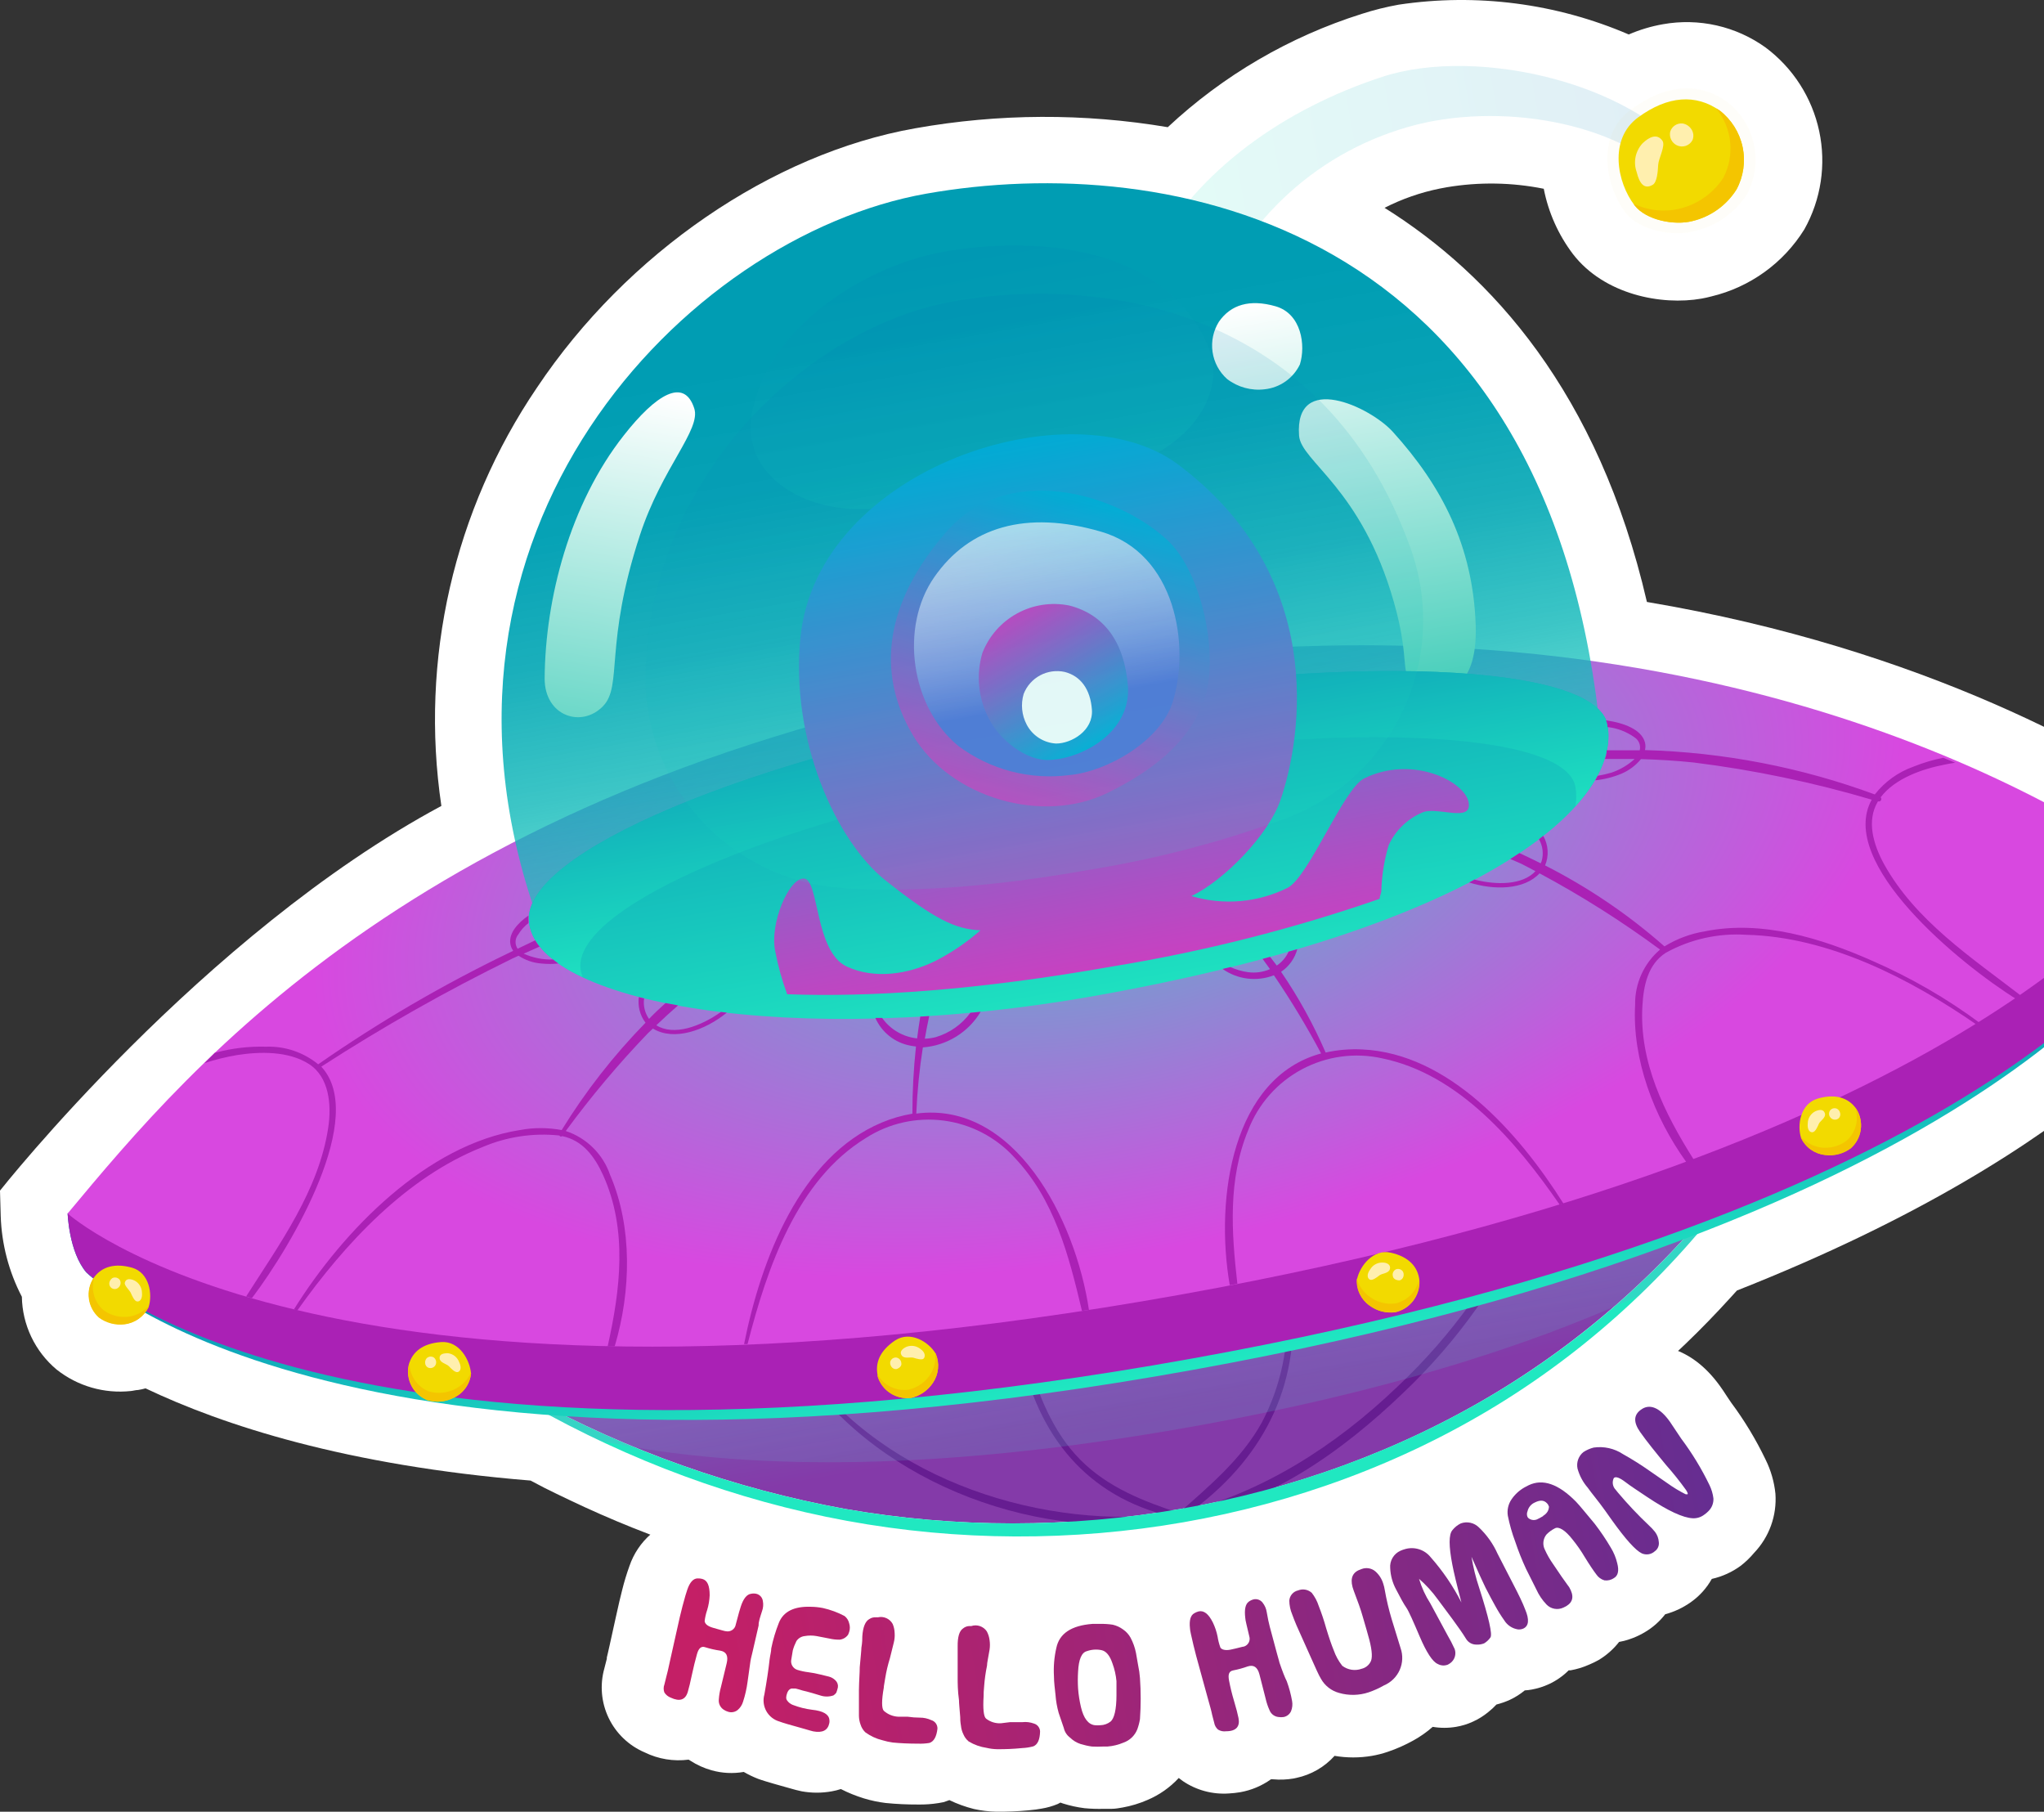 <svg width="211" height="187" viewBox="0 0 211 187" fill="none" xmlns="http://www.w3.org/2000/svg">
<rect x="0" y="0" width="211" height="187" fill="#333333" stroke="none"/>
<path d="M123.568 163.882C111.194 166.081 98.524 166.038 86.165 163.755C76.656 161.981 67.422 158.966 58.701 154.787C57.864 154.396 57.037 153.984 56.2 153.571L54.77 152.82C35.697 151.266 22.982 147.089 15.025 143.303C14.771 143.376 14.512 143.432 14.251 143.472C14.008 143.472 13.753 143.557 13.51 143.578C10.759 143.873 8.004 143.075 5.838 141.357C4.738 140.435 3.849 139.287 3.231 137.991C2.613 136.696 2.281 135.284 2.257 133.849C0.912 131.267 0.166 128.415 0.074 125.506L0 122.894C0 122.894 20.863 96.457 45.562 83.186C43.32 68.064 46.844 52.653 55.437 39.999C64.73 26.104 79.691 15.857 94.462 13.245C103.086 11.71 111.911 11.671 120.548 13.128C126.264 7.785 133.107 3.788 140.574 1.433C141.823 1.03 143.097 0.712 144.389 0.481C152.437 -0.723 160.661 0.343 168.134 3.558C169.265 3.069 170.449 2.714 171.662 2.501C173.5 2.172 175.384 2.215 177.205 2.627C179.025 3.039 180.743 3.813 182.258 4.901C185.09 7.015 187.057 10.083 187.794 13.535C188.531 16.988 187.987 20.589 186.263 23.671C184.102 27.156 180.647 29.645 176.653 30.598C176.335 30.682 176.007 30.756 175.657 30.82C171.525 31.549 165.602 30.418 162.37 26.22C160.866 24.232 159.837 21.928 159.361 19.484C156.068 18.823 152.681 18.77 149.369 19.325L148.627 19.463C146.645 19.864 144.727 20.532 142.927 21.451C153.914 28.324 165.008 40.485 170.009 62.132C198.724 66.975 217.775 77.909 226.814 84.201L228.816 85.597L229.494 87.934C229.78 88.917 230.607 92.555 229.219 98.16L228.986 99.122L228.488 99.978C227.428 101.84 216.832 118.4 179.302 133.204L178.677 133.892C177.151 135.573 175.572 137.202 174.004 138.703C169.211 143.299 163.944 147.375 158.291 150.864C147.656 157.345 135.889 161.762 123.611 163.882H123.568Z" fill="white"/>
<path d="M27.58 123.275C43.463 140.177 64.355 151.555 87.192 155.739C110.047 159.747 134.534 155.739 154.401 143.758C174.268 131.777 189.166 111.907 193.807 89.679" fill="url(#paint0_linear_821_1245)"/>
<path d="M82.689 141.336C90.88 153.37 107.791 159.44 121.894 156.733C122.265 156.659 122.106 156.13 121.746 156.183C107.844 158.087 91.442 152.852 83.007 141.156C82.88 140.977 82.573 141.156 82.7 141.336H82.689Z" fill="#661D91"/>
<path d="M105.502 140.194C107.452 148.865 112.856 154.946 121.746 156.712C121.808 156.723 121.872 156.711 121.926 156.678C121.98 156.645 122.02 156.592 122.037 156.531C122.054 156.47 122.048 156.405 122.02 156.349C121.991 156.292 121.943 156.248 121.883 156.225C118.079 154.978 114.371 153.55 111.51 150.663C108.649 147.776 107.176 143.906 106.043 140.088C106.023 140.017 105.976 139.956 105.911 139.919C105.846 139.883 105.77 139.873 105.698 139.893C105.627 139.912 105.566 139.96 105.529 140.024C105.492 140.089 105.483 140.165 105.502 140.236V140.194Z" fill="#661D91"/>
<path d="M132.818 134.674C133.109 138.879 132.225 143.081 130.264 146.814C128.145 150.642 124.829 153.381 121.597 156.247C121.353 156.469 121.682 156.902 121.957 156.712C129.629 151.488 134.068 144.022 133.411 134.674C133.411 134.294 132.807 134.283 132.818 134.674Z" fill="#661D91"/>
<path d="M155.068 128.118C154.687 130.402 153.203 132.528 151.889 134.4C149.634 137.559 147.072 140.488 144.239 143.145C137.882 149.225 130.348 154.079 121.734 156.215C121.405 156.3 121.554 156.744 121.872 156.702C130.677 155.507 138.613 149.765 144.864 143.758C147.67 141.101 150.208 138.175 152.44 135.024C153.818 133.046 155.365 130.794 155.725 128.309C155.799 127.875 155.142 127.685 155.058 128.118H155.068Z" fill="#661D91"/>
<path d="M154.403 143.758C134.536 155.707 110.049 159.747 87.194 155.739C64.407 151.566 43.553 140.231 27.678 123.391H27.604C43.328 140.501 64.519 152.767 87.417 156.976C110.314 161.185 134.801 157.156 154.626 144.984C174.451 132.813 189.274 112.457 193.83 89.679C189.168 111.907 174.27 131.808 154.403 143.758Z" fill="#20E8C1"/>
<g style="mix-blend-mode:multiply" opacity="0.45">
<path style="mix-blend-mode:multiply" opacity="0.45" d="M41.98 136.493C48.195 141.26 54.897 145.357 61.975 148.717C74.075 151.276 92.84 152.408 120.75 147.66C142.566 143.948 158.142 138.798 169.172 133.743C175.511 127.676 180.901 120.693 185.161 113.027L41.98 136.493Z" fill="url(#paint1_linear_821_1245)"/>
</g>
<path d="M222.819 89.858C223.239 92.071 223.119 94.353 222.469 96.51C222.469 96.51 204.35 127.6 119.255 142.076C34.161 156.553 8.911 131.343 8.911 131.343C7.11 129.228 6.982 125.252 6.982 125.252" fill="url(#paint2_linear_821_1245)"/>
<path d="M222.819 89.858C223.239 92.071 223.119 94.353 222.469 96.51C222.469 96.51 204.149 126.468 119.054 140.924C33.959 155.379 8.911 131.322 8.911 131.322C7.11 129.207 6.982 125.231 6.982 125.231" fill="#AA21B5"/>
<path d="M106.403 69.703C43.972 80.743 19.92 109.718 6.982 125.252C6.982 125.252 32.773 148.728 117.878 134.325C202.983 119.923 222.776 89.912 222.776 89.912C208.557 79.918 168.833 58.653 106.403 69.703Z" fill="url(#paint3_radial_821_1245)"/>
<path d="M13.657 130.857C11.855 130.339 10.478 130.741 9.662 131.915C9.263 132.549 9.102 133.303 9.207 134.044C9.312 134.785 9.676 135.465 10.234 135.965C10.998 136.531 11.95 136.781 12.894 136.663C13.415 136.595 13.912 136.399 14.339 136.093C14.767 135.786 15.111 135.379 15.341 134.907C15.776 133.596 15.416 131.375 13.657 130.857Z" fill="#F2DA00"/>
<g style="mix-blend-mode:multiply">
<g style="mix-blend-mode:multiply">
<path d="M13.308 135.901C12.84 135.965 12.364 135.936 11.908 135.816C11.452 135.697 11.024 135.488 10.648 135.203C10.177 134.783 9.842 134.233 9.686 133.623C9.529 133.013 9.558 132.37 9.769 131.776C9.769 131.84 9.673 131.882 9.631 131.946C9.232 132.58 9.071 133.334 9.176 134.075C9.28 134.816 9.644 135.496 10.203 135.996C10.966 136.562 11.919 136.812 12.863 136.694C13.393 136.628 13.899 136.43 14.332 136.117C14.765 135.805 15.113 135.388 15.342 134.906C15.342 134.906 15.342 134.843 15.342 134.811C14.81 135.398 14.091 135.783 13.308 135.901Z" fill="#F4C500"/>
</g>
</g>
<path d="M12.271 132.855C12.367 132.755 12.428 132.627 12.444 132.489C12.459 132.351 12.428 132.212 12.355 132.093C12.27 131.984 12.15 131.907 12.016 131.875C11.881 131.842 11.739 131.856 11.614 131.914C11.465 132.01 11.356 132.156 11.306 132.326C11.268 132.449 11.274 132.582 11.322 132.702C11.371 132.821 11.459 132.921 11.572 132.983C11.686 133.045 11.817 133.066 11.944 133.043C12.072 133.02 12.187 132.953 12.271 132.855Z" fill="#FFEFAE"/>
<path d="M14.655 133.416C14.65 133.156 14.575 132.903 14.437 132.683C14.299 132.463 14.103 132.285 13.871 132.168C13.447 131.978 13.002 131.935 12.886 132.39C12.801 132.675 13.362 133.151 13.5 133.447C13.638 133.744 13.86 134.304 14.157 134.336C14.454 134.367 14.719 134.061 14.655 133.416Z" fill="#FFEFAE"/>
<path d="M45.562 138.523C43.686 138.65 42.553 139.496 42.182 140.913C42.025 141.644 42.132 142.406 42.482 143.065C42.833 143.725 43.406 144.24 44.1 144.519C45.012 144.798 45.998 144.706 46.844 144.266C47.33 144.039 47.749 143.692 48.061 143.256C48.373 142.821 48.567 142.313 48.624 141.781C48.508 140.374 47.427 138.407 45.562 138.523Z" fill="#F2DA00"/>
<g style="mix-blend-mode:multiply">
<g style="mix-blend-mode:multiply">
<path d="M46.982 143.367C46.137 143.799 45.157 143.887 44.248 143.61C43.669 143.375 43.172 142.975 42.82 142.46C42.467 141.944 42.275 141.337 42.267 140.713C42.239 140.778 42.218 140.845 42.203 140.914C42.047 141.644 42.153 142.406 42.504 143.066C42.855 143.725 43.427 144.24 44.121 144.52C45.034 144.798 46.02 144.707 46.865 144.266C47.347 144.037 47.762 143.688 48.07 143.253C48.378 142.818 48.569 142.311 48.624 141.781C48.624 141.781 48.624 141.717 48.624 141.686C48.284 142.416 47.705 143.009 46.982 143.367Z" fill="#F4C500"/>
</g>
</g>
<path d="M44.968 140.871C45.026 140.744 45.04 140.601 45.008 140.465C44.975 140.328 44.897 140.207 44.787 140.12C44.67 140.043 44.528 140.011 44.388 140.028C44.249 140.045 44.12 140.112 44.025 140.216C43.917 140.354 43.868 140.528 43.887 140.702C43.893 140.801 43.925 140.896 43.981 140.978C44.037 141.06 44.114 141.126 44.205 141.167C44.346 141.225 44.503 141.227 44.645 141.172C44.787 141.116 44.903 141.009 44.968 140.871Z" fill="#FFEFAE"/>
<path d="M47.395 140.585C47.305 140.342 47.15 140.129 46.946 139.968C46.742 139.808 46.498 139.706 46.24 139.676C45.774 139.676 45.339 139.76 45.382 140.215C45.424 140.67 46.102 140.776 46.325 141.008C46.547 141.241 46.961 141.685 47.247 141.622C47.533 141.558 47.681 141.167 47.395 140.585Z" fill="#FFEFAE"/>
<path d="M92.405 138.354C90.837 139.411 90.286 140.669 90.625 142.086C90.849 142.801 91.318 143.413 91.95 143.816C92.582 144.218 93.336 144.385 94.079 144.286C94.992 144.068 95.787 143.513 96.305 142.731C96.6 142.293 96.781 141.787 96.831 141.261C96.881 140.734 96.799 140.204 96.591 139.718C95.881 138.512 93.974 137.328 92.405 138.354Z" fill="#F2DA00"/>
<g style="mix-blend-mode:multiply">
<g style="mix-blend-mode:multiply">
<path d="M96.029 141.886C95.508 142.678 94.699 143.235 93.772 143.441C93.147 143.524 92.51 143.42 91.944 143.141C91.378 142.863 90.908 142.422 90.594 141.876V142.087C90.817 142.801 91.286 143.414 91.918 143.816C92.55 144.219 93.305 144.385 94.048 144.287C94.972 144.076 95.78 143.52 96.305 142.732C96.6 142.293 96.781 141.788 96.831 141.262C96.881 140.735 96.799 140.205 96.591 139.718L96.527 139.634C96.627 140.419 96.451 141.215 96.029 141.886Z" fill="#F4C500"/>
</g>
</g>
<path d="M93.041 140.681C93.031 140.541 92.972 140.409 92.876 140.307C92.779 140.205 92.651 140.139 92.511 140.12C92.373 140.111 92.236 140.151 92.124 140.232C92.012 140.313 91.931 140.431 91.897 140.565C91.869 140.739 91.911 140.917 92.013 141.062C92.067 141.146 92.143 141.214 92.233 141.259C92.322 141.304 92.422 141.323 92.522 141.315C92.776 141.252 93.126 141.019 93.041 140.681Z" fill="#FFEFAE"/>
<path d="M95.022 139.242C94.821 139.077 94.579 138.969 94.322 138.929C94.064 138.89 93.801 138.922 93.56 139.02C93.136 139.221 92.818 139.528 93.083 139.908C93.348 140.289 93.984 140.046 94.291 140.141C94.598 140.236 95.181 140.416 95.351 140.225C95.52 140.035 95.552 139.612 95.022 139.242Z" fill="#FFEFAE"/>
<path d="M187.63 113.398C189.431 112.869 190.808 113.282 191.624 114.455C192.024 115.088 192.187 115.842 192.085 116.583C191.982 117.324 191.62 118.005 191.063 118.505C190.301 119.074 189.347 119.324 188.403 119.203C187.875 119.148 187.37 118.958 186.936 118.653C186.502 118.347 186.154 117.936 185.924 117.459C185.5 116.137 185.839 113.927 187.63 113.398Z" fill="#F2DA00"/>
<g style="mix-blend-mode:multiply">
<g style="mix-blend-mode:multiply">
<path d="M187.96 118.441C188.904 118.562 189.858 118.312 190.62 117.743C191.093 117.323 191.429 116.771 191.586 116.159C191.742 115.547 191.712 114.902 191.499 114.307L191.626 114.476C192.026 115.109 192.189 115.862 192.087 116.603C191.984 117.344 191.622 118.025 191.065 118.526C190.303 119.094 189.349 119.344 188.405 119.224C187.877 119.168 187.372 118.978 186.938 118.673C186.504 118.368 186.156 117.957 185.926 117.479C185.926 117.479 185.926 117.416 185.926 117.384C186.465 117.955 187.182 118.327 187.96 118.441Z" fill="#F4C500"/>
</g>
</g>
<path d="M188.998 115.396C188.895 115.298 188.83 115.167 188.814 115.026C188.799 114.885 188.834 114.742 188.913 114.624C188.996 114.512 189.116 114.433 189.252 114.402C189.388 114.371 189.531 114.39 189.655 114.455C189.729 114.501 189.794 114.561 189.845 114.632C189.896 114.702 189.932 114.783 189.951 114.868C189.979 114.963 189.981 115.065 189.957 115.161C189.933 115.258 189.883 115.346 189.814 115.417C189.701 115.519 189.553 115.573 189.401 115.569C189.25 115.565 189.105 115.503 188.998 115.396Z" fill="#FFEFAE"/>
<path d="M186.613 115.968C186.612 115.707 186.684 115.451 186.821 115.229C186.958 115.007 187.153 114.827 187.387 114.709C187.821 114.508 188.255 114.477 188.383 114.921C188.51 115.365 187.895 115.693 187.768 115.978C187.641 116.264 187.408 116.835 187.111 116.867C186.814 116.898 186.549 116.602 186.613 115.968Z" fill="#FFEFAE"/>
<path d="M143.583 129.302C145.406 129.715 146.391 130.74 146.529 132.2C146.564 132.945 146.335 133.68 145.882 134.274C145.428 134.868 144.779 135.283 144.049 135.446C143.107 135.574 142.152 135.327 141.39 134.759C140.957 134.453 140.61 134.042 140.382 133.564C140.154 133.086 140.052 132.558 140.087 132.03C140.373 130.677 141.761 128.879 143.583 129.302Z" fill="#F2DA00"/>
<g style="mix-blend-mode:multiply">
<g style="mix-blend-mode:multiply">
<path d="M141.39 133.849C142.152 134.418 143.107 134.665 144.05 134.537C144.666 134.401 145.228 134.085 145.664 133.629C146.1 133.174 146.39 132.599 146.498 131.978C146.503 132.048 146.503 132.119 146.498 132.189C146.533 132.935 146.304 133.669 145.851 134.263C145.397 134.857 144.748 135.272 144.018 135.436C143.076 135.564 142.12 135.317 141.359 134.748C140.926 134.442 140.579 134.031 140.351 133.553C140.123 133.076 140.021 132.548 140.055 132.02C140.05 131.988 140.05 131.956 140.055 131.925C140.263 132.701 140.735 133.382 141.39 133.849Z" fill="#F4C500"/>
</g>
</g>
<path d="M143.786 131.734C143.747 131.6 143.755 131.457 143.809 131.328C143.863 131.199 143.96 131.092 144.082 131.026C144.21 130.97 144.353 130.96 144.486 130.999C144.62 131.038 144.736 131.122 144.814 131.237C144.858 131.313 144.886 131.397 144.897 131.485C144.908 131.572 144.901 131.66 144.877 131.745C144.855 131.841 144.809 131.93 144.742 132.002C144.675 132.074 144.59 132.128 144.496 132.157C144.231 132.168 143.828 132.051 143.786 131.734Z" fill="#FFEFAE"/>
<path d="M141.433 131.036C141.563 130.811 141.752 130.625 141.979 130.498C142.207 130.372 142.465 130.309 142.725 130.317C143.191 130.317 143.594 130.55 143.478 130.994C143.361 131.438 142.683 131.427 142.418 131.628C142.153 131.829 141.687 132.199 141.422 132.083C141.157 131.967 141.051 131.565 141.433 131.036Z" fill="#FFEFAE"/>
<g opacity="0.35">
<path opacity="0.35" d="M118.727 26.569C123.675 17.39 132.755 11.193 142.673 7.936C152.591 4.679 169.766 8.645 175.52 17.76C175.52 17.76 175.52 19.949 173.401 19.505C168.749 13.371 156.956 10.58 147.144 12.652C142.239 13.738 137.672 16.002 133.841 19.247C130.01 22.492 127.029 26.62 125.158 31.274" fill="url(#paint4_linear_821_1245)"/>
</g>
<path d="M95.617 19.991C70.739 24.39 41.261 54.972 55.502 94.849C55.502 94.849 64.9 108.596 115.05 99.745C165.2 90.894 165.189 75.423 165.189 75.423C159.786 22.909 120.496 15.591 95.617 19.991Z" fill="url(#paint5_linear_821_1245)"/>
<g style="mix-blend-mode:color-dodge" opacity="0.35">
<path style="mix-blend-mode:color-dodge" opacity="0.35" d="M124.671 35.652C120.136 25.194 106.658 24.358 97.44 25.987C88.783 27.51 78.495 34.447 77.52 43.425C76.969 48.511 81.97 52.54 88.868 52.561C93.972 52.492 99.061 51.972 104.073 51.007C108.259 50.318 112.391 49.336 116.438 48.067C123.092 45.878 126.716 40.379 124.671 35.652Z" fill="url(#paint6_linear_821_1245)"/>
</g>
<path d="M134.185 37.62C133.849 38.319 133.34 38.921 132.706 39.368C132.072 39.816 131.333 40.095 130.561 40.179C129.176 40.352 127.779 39.971 126.673 39.121C125.857 38.393 125.325 37.401 125.17 36.32C125.015 35.239 125.247 34.138 125.825 33.21C127.054 31.444 129.004 30.852 131.674 31.613C134.344 32.375 134.81 35.642 134.185 37.62ZM152.336 64.554C152.06 56.284 148.775 50.098 143.795 44.589C141.422 41.956 133.623 38.36 134.1 44.959C134.291 47.645 140.542 50.362 143.891 62.153C145.703 68.498 144.325 69.735 146.211 70.75C148.977 72.231 152.558 71.322 152.336 64.554Z" fill="url(#paint7_linear_821_1245)"/>
<path d="M64.403 44.927C58.808 52.022 56.276 61.846 56.223 70.041C56.223 73.933 60.058 75.181 62.262 72.876C64.286 70.761 62.358 66.531 66.055 55.248C68.334 48.268 72.413 44.334 71.661 42.135C70.612 38.931 67.698 40.728 64.403 44.927Z" fill="url(#paint8_linear_821_1245)"/>
<path style="mix-blend-mode:multiply" d="M165.94 74.822C167.402 83.102 152.875 95.664 113.258 102.749C81.534 108.417 55.203 103.437 54.589 95.051C54.07 88.114 76.671 78.29 107.939 72.759C139.207 67.229 164.817 68.519 165.94 74.822Z" fill="url(#paint9_linear_821_1245)"/>
<path style="mix-blend-mode:multiply" d="M107.96 72.759C76.692 78.29 54.091 88.114 54.61 95.051C54.769 97.272 56.73 99.281 60.141 100.856C60.026 100.543 59.951 100.216 59.919 99.884C59.453 93.539 80.294 84.423 109.136 79.316C137.978 74.208 161.607 75.414 162.634 81.219C162.74 81.881 162.74 82.556 162.634 83.218C165.358 80.215 166.375 77.317 165.94 74.822C164.817 68.519 139.197 67.229 107.96 72.759Z" fill="url(#paint10_linear_821_1245)"/>
<g style="mix-blend-mode:multiply">
<path style="mix-blend-mode:multiply" d="M140.809 80.352C138.69 81.409 135.087 90.525 132.926 91.635C129.842 93.169 126.289 93.475 122.987 92.491C126.399 90.863 130.944 86.147 132.163 82.636C134.473 75.963 136.941 59.371 121.567 47.908C110.706 39.84 84.429 48.215 82.627 65.78C81.568 76.45 86.325 86.834 91.411 90.874C96.497 94.913 98.669 95.928 101.212 96.023C99.794 97.272 98.224 98.338 96.54 99.196C93.711 100.581 90.278 101.089 87.417 99.767C84.1 98.234 84.567 90.81 83.009 90.683C81.451 90.556 79.406 95.378 80.031 98.202C80.314 99.708 80.725 101.186 81.261 102.622C89.674 102.939 100.672 102.262 115.019 99.725C124.334 98.191 133.5 95.866 142.419 92.777C142.419 92.523 142.547 92.28 142.589 92.026C142.632 90.403 142.888 88.792 143.352 87.236C144.045 85.725 145.276 84.527 146.806 83.873C148.3 83.175 151.998 84.994 151.606 82.816C151.214 80.637 145.778 77.898 140.809 80.352Z" fill="url(#paint11_linear_821_1245)"/>
</g>
<g style="mix-blend-mode:multiply">
<path style="mix-blend-mode:multiply" d="M97.64 54.951C91.367 62.206 90.392 69.428 94.239 75.889C98.085 82.35 107.611 85.153 114.371 81.822C118.8 79.643 122.741 76.714 124.31 72.22C125.878 67.725 124.098 58.959 120.4 55.649C115.017 50.795 103.913 47.686 97.64 54.951Z" fill="url(#paint12_linear_821_1245)"/>
</g>
<path d="M113.65 54.877C105.905 52.624 100.045 54.39 96.443 59.572C92.84 64.753 94.027 72.991 98.933 76.999C102.213 79.451 106.323 80.529 110.387 80.002C114.36 79.632 119.807 76.439 121.057 72.462C122.879 66.657 121.385 57.118 113.65 54.877Z" fill="url(#paint13_linear_821_1245)"/>
<g style="mix-blend-mode:multiply">
<path style="mix-blend-mode:multiply" d="M116.438 70.877C116.089 66.225 113.938 63.412 110.388 62.502C108.555 62.131 106.65 62.417 105.008 63.311C103.366 64.205 102.093 65.649 101.414 67.388C100.739 69.664 100.987 72.113 102.102 74.209C103.162 76.323 105.949 78.587 108.364 78.439C111.84 78.269 116.724 75.53 116.438 70.877Z" fill="url(#paint14_linear_821_1245)"/>
</g>
<path d="M112.717 73.246C112.558 71.131 111.552 69.778 109.909 69.355C109.047 69.167 108.146 69.292 107.369 69.709C106.592 70.126 105.99 70.807 105.671 71.628C105.358 72.687 105.472 73.825 105.989 74.801C106.283 75.359 106.716 75.831 107.247 76.172C107.778 76.513 108.389 76.711 109.019 76.746C110.609 76.746 112.876 75.414 112.717 73.246Z" fill="white"/>
<g style="mix-blend-mode:color-dodge" opacity="0.35">
<path style="mix-blend-mode:color-dodge" opacity="0.35" d="M145.597 56.559C136.739 31.846 113.746 28.377 98.425 31.105C83.93 33.664 67.273 48.49 66.637 69.174C66.447 74.805 68.448 80.291 72.221 84.482C75.993 88.673 81.245 91.244 86.875 91.656C93.106 92.1 101.413 91.73 112.443 89.785C119.454 88.644 126.337 86.831 132.999 84.37C138.319 82.29 142.614 78.218 144.967 73.022C147.321 67.827 147.547 61.919 145.597 56.559Z" fill="url(#paint15_linear_821_1245)"/>
</g>
<g style="mix-blend-mode:screen" opacity="0.15">
<g style="mix-blend-mode:screen" opacity="0.15">
<path d="M168.357 11.31C171.981 8.645 175.393 8.455 178.275 10.485C179.7 11.587 180.688 13.157 181.062 14.917C181.437 16.677 181.174 18.513 180.32 20.098C179.067 22.026 177.102 23.382 174.852 23.873C172.733 24.444 169.226 23.809 167.806 21.969C165.74 19.262 164.68 13.975 168.357 11.31Z" fill="#F4C500"/>
</g>
</g>
<path d="M169.108 12.114C172.181 9.861 175.084 9.692 177.521 11.416C178.728 12.349 179.564 13.679 179.883 15.17C180.201 16.66 179.98 18.215 179.259 19.558C178.228 21.195 176.597 22.363 174.713 22.815C172.891 23.291 169.945 22.752 168.737 21.197C166.925 18.86 166.035 14.355 169.108 12.114Z" fill="#F2DA00"/>
<g style="mix-blend-mode:multiply">
<g style="mix-blend-mode:multiply">
<path d="M173.263 21.567C175.153 21.144 176.805 20.007 177.872 18.395C178.479 17.256 178.734 15.963 178.606 14.68C178.477 13.396 177.972 12.18 177.152 11.183C177.279 11.25 177.403 11.325 177.523 11.405C178.729 12.338 179.566 13.668 179.884 15.159C180.202 16.649 179.981 18.204 179.26 19.547C178.231 21.188 176.6 22.36 174.715 22.815C172.892 23.291 169.947 22.751 168.739 21.197C168.707 21.138 168.672 21.082 168.633 21.028C170.072 21.722 171.703 21.912 173.263 21.567Z" fill="#F4C500"/>
</g>
</g>
<path d="M173.103 15C172.846 14.877 172.638 14.672 172.513 14.416C172.388 14.161 172.353 13.871 172.414 13.593C172.497 13.322 172.673 13.088 172.911 12.933C173.15 12.778 173.435 12.713 173.718 12.747C173.893 12.781 174.06 12.848 174.209 12.946C174.358 13.044 174.486 13.171 174.586 13.318C174.702 13.483 174.774 13.674 174.797 13.873C174.819 14.073 174.79 14.275 174.714 14.46C174.568 14.742 174.319 14.956 174.018 15.056C173.717 15.157 173.389 15.137 173.103 15Z" fill="#FFEFAE"/>
<path d="M168.949 17.749C168.772 17.249 168.734 16.71 168.84 16.191C168.947 15.671 169.193 15.19 169.553 14.799C170.242 14.133 171.058 13.742 171.609 14.524C171.958 15.032 171.217 16.332 171.174 16.999C171.132 17.665 171.079 18.892 170.539 19.113C169.765 19.526 169.256 19.018 168.949 17.749Z" fill="#FFEFAE"/>
<path d="M193.278 99.175C187.981 96.827 181.846 94.945 175.997 96.129C174.517 96.371 173.099 96.899 171.822 97.684C168.083 94.392 163.943 91.586 159.499 89.329C159.702 88.839 159.791 88.309 159.758 87.779C159.724 87.25 159.571 86.735 159.308 86.273L158.863 86.622C159.061 86.963 159.187 87.34 159.235 87.731C159.282 88.122 159.249 88.518 159.139 88.896C159.111 88.968 159.08 89.039 159.043 89.108C158.312 88.737 157.581 88.399 156.85 88.05L155.907 88.663L157.03 89.15C157.528 89.393 158.016 89.668 158.503 89.922C157.189 91.349 154.53 91.381 152.209 90.789L151.658 91.085C154.212 91.899 157.327 91.868 158.927 90.144C163.256 92.467 167.413 95.096 171.366 98.011C170.543 98.713 169.884 99.588 169.439 100.573C168.994 101.559 168.773 102.63 168.792 103.711C168.484 109.326 170.709 115.28 174.089 119.964L174.842 119.69C171.801 114.867 169.205 109.622 169.544 103.827C169.66 101.713 170.116 99.534 171.949 98.35C174.491 96.94 177.387 96.294 180.288 96.489C188.765 96.689 197.157 100.993 204.15 105.837L204.457 105.646C200.989 103.072 197.239 100.901 193.278 99.175Z" fill="#AA21B5"/>
<path d="M201.829 78.723L200.6 78.215C199.553 78.423 198.528 78.728 197.538 79.125C195.957 79.685 194.568 80.683 193.533 82.001C185.927 79.198 177.914 77.651 169.809 77.422C169.873 77.165 169.873 76.897 169.809 76.64C169.47 75.297 167.626 74.609 165.793 74.356C165.855 74.505 165.901 74.661 165.931 74.821C165.931 74.895 165.931 74.969 165.931 75.043C166.935 75.151 167.895 75.515 168.718 76.1C168.939 76.238 169.112 76.442 169.211 76.683C169.31 76.924 169.33 77.19 169.268 77.443C168.124 77.443 166.98 77.443 165.846 77.443C165.846 77.528 165.846 77.612 165.846 77.697C165.832 77.775 165.815 77.853 165.793 77.93C165.793 78.067 165.708 78.205 165.666 78.342C166.726 78.342 167.711 78.342 168.739 78.342C168.058 78.963 167.258 79.438 166.386 79.738C165.907 79.883 165.419 79.996 164.924 80.076C164.839 80.235 164.765 80.383 164.67 80.542C165.607 80.448 166.524 80.216 167.393 79.854C168.171 79.521 168.858 79.006 169.396 78.353C171.208 78.406 173.019 78.511 174.831 78.702C181.054 79.476 187.203 80.76 193.215 82.54C189.612 89.054 202.243 99.46 208.229 103.182L208.727 102.854C203.525 98.847 197.718 95.029 194.476 89.171C193.416 87.214 192.632 84.761 193.861 82.71C193.915 82.73 193.975 82.732 194.03 82.715C194.085 82.698 194.133 82.662 194.165 82.614C194.197 82.566 194.212 82.508 194.207 82.45C194.202 82.393 194.177 82.339 194.137 82.297C195.61 80.341 198.449 79.368 200.727 78.924C201.077 78.86 201.448 78.776 201.829 78.723Z" fill="#AA21B5"/>
<path d="M140.647 108.322C139.371 108.255 138.091 108.362 136.843 108.64C135.58 105.722 134.04 102.932 132.245 100.307C133.067 99.755 133.662 98.925 133.919 97.97L133.018 98.224C132.757 98.808 132.334 99.307 131.8 99.662C131.577 99.355 131.333 99.07 131.111 98.763L130.337 98.974L131.1 100.032C130.394 100.339 129.618 100.449 128.854 100.349C128.217 100.262 127.596 100.084 127.01 99.82L126.205 100.011C126.965 100.549 127.846 100.891 128.771 101.005C129.696 101.12 130.635 101.003 131.503 100.666C133.271 103.267 134.898 105.96 136.377 108.735C127.265 111.209 125.379 123.539 126.947 132.655L127.731 132.507C127.127 127.167 126.745 121.773 128.854 116.645C129.886 113.958 131.852 111.732 134.393 110.373C136.933 109.014 139.879 108.612 142.692 109.242C150.575 110.871 156.467 117.787 161.002 124.343L161.394 124.227C156.7 116.793 149.484 108.745 140.647 108.322Z" fill="#AA21B5"/>
<path d="M94.588 114.942C94.683 112.654 94.909 110.373 95.266 108.111C96.484 108.021 97.662 107.639 98.7 106.999C99.739 106.358 100.607 105.477 101.232 104.431L100.172 104.536C99.286 105.744 98.028 106.628 96.591 107.053C96.224 107.148 95.847 107.201 95.468 107.212C95.606 106.429 95.754 105.647 95.923 104.875L95.002 104.928C94.874 105.678 94.769 106.429 94.673 107.18C93.954 107.106 93.26 106.879 92.637 106.514C92.013 106.149 91.476 105.655 91.06 105.065H90.361C90.684 105.802 91.184 106.448 91.816 106.947C92.447 107.447 93.192 107.785 93.984 107.931C94.173 107.969 94.364 107.998 94.556 108.016C94.307 110.319 94.184 112.635 94.186 114.953C93.094 115.135 92.027 115.444 91.007 115.873C82.594 119.415 78.567 129.979 76.809 138.735H77.169C79.203 130.804 82.287 121.816 89.375 117.469C91.752 115.94 94.594 115.3 97.398 115.662C100.203 116.024 102.788 117.365 104.697 119.447C108.861 123.814 110.334 129.588 111.69 135.309L112.41 135.203C111.012 125.781 104.697 113.61 94.588 114.942Z" fill="#AA21B5"/>
<path d="M24.455 108.904C26.807 108.534 29.753 108.47 31.872 109.813C33.991 111.156 34.235 114.043 33.885 116.38C32.91 122.873 28.863 128.382 25.409 133.818L26.002 133.998C30.24 128.393 37.933 115.206 33.165 110.099C39.503 105.997 46.081 102.275 52.862 98.953L53.53 98.646C54.228 99.11 55.035 99.387 55.871 99.45C56.456 99.513 57.046 99.513 57.63 99.45L57.09 99.037C56.047 99.071 55.01 98.865 54.059 98.435L55.702 97.705C55.702 97.705 55.617 97.61 55.585 97.557C55.543 97.51 55.504 97.461 55.469 97.409C55.384 97.293 55.32 97.176 55.246 97.06L53.434 97.927C53.284 97.708 53.209 97.447 53.221 97.182C53.232 96.917 53.33 96.662 53.498 96.457C53.775 96.001 54.134 95.599 54.557 95.273C54.553 95.199 54.553 95.125 54.557 95.051C54.542 94.868 54.542 94.684 54.557 94.501C53.413 95.294 52.555 96.299 52.672 97.346C52.705 97.632 52.81 97.905 52.979 98.139L52.544 98.35C45.682 101.656 39.095 105.503 32.847 109.855C31.337 108.618 29.427 107.972 27.475 108.037C25.687 107.987 23.902 108.201 22.177 108.671L21.117 109.729C22.208 109.372 23.324 109.097 24.455 108.904Z" fill="#AA21B5"/>
<path d="M63.458 138.957C65.154 133.267 65.291 126.637 62.982 121.276C62.621 120.219 62.02 119.259 61.226 118.472C60.432 117.685 59.466 117.092 58.404 116.739C61.003 113.193 63.835 109.823 66.881 106.651L67.4 106.164C69.593 107.507 72.804 106.334 75.029 104.525L74.425 104.451C72.306 105.953 69.551 106.958 67.75 105.826C68.481 105.128 69.233 104.441 69.996 103.775L68.703 103.531C68.131 104.06 67.548 104.589 66.997 105.17C66.566 104.555 66.384 103.799 66.489 103.055L65.948 102.918C65.883 103.382 65.91 103.855 66.028 104.308C66.146 104.762 66.353 105.188 66.637 105.562C63.349 108.924 60.445 112.641 57.98 116.644C56.548 116.374 55.078 116.374 53.647 116.644C44.111 118.156 35.507 126.88 30.336 135.16L30.707 135.245C35.613 128.329 41.981 121.498 49.779 118.41C52.287 117.332 55.032 116.916 57.747 117.204C57.758 117.231 57.776 117.254 57.798 117.272C57.82 117.291 57.846 117.303 57.874 117.31C57.902 117.316 57.931 117.315 57.959 117.308C57.986 117.301 58.012 117.287 58.033 117.268C60.153 117.701 61.392 119.383 62.272 121.329C64.804 126.965 64.031 133.13 62.727 138.978L63.458 138.957Z" fill="#AA21B5"/>
<path d="M182.258 150.653C181.264 148.58 180.072 146.607 178.698 144.763C178.603 144.636 178.486 144.445 178.306 144.181C177.978 143.673 177.723 143.293 177.543 143.05C174.428 138.735 170.804 138.64 168.918 138.978C167.712 139.2 166.574 139.697 165.592 140.431C164.61 141.165 163.812 142.115 163.26 143.208C163.048 143.261 162.826 143.314 162.614 143.388C161.602 143.685 160.646 144.146 159.785 144.752C159.016 145.305 158.358 145.997 157.846 146.793L157.454 146.846C156.636 146.993 155.841 147.25 155.091 147.607C154.72 147.776 154.402 147.956 154.127 148.115C152.934 148.808 151.896 149.737 151.075 150.843C150.72 150.848 150.366 150.88 150.015 150.938C149.356 151.055 148.715 151.258 148.108 151.541C147.096 152.014 146.186 152.678 145.427 153.497C145.029 153.517 144.633 153.563 144.241 153.635C143.958 153.681 143.678 153.744 143.404 153.825C142.89 153.96 142.39 154.14 141.91 154.364C141.18 154.696 140.502 155.131 139.896 155.655H139.706C139.317 155.723 138.934 155.822 138.561 155.951C137.42 156.31 136.377 156.925 135.51 157.748C134.734 157.652 133.947 157.677 133.179 157.822C132.882 157.875 132.585 157.939 132.204 158.044C131.623 158.228 131.065 158.476 130.54 158.785C129.817 158.674 129.081 158.674 128.358 158.785L128.061 158.838C127.078 159.057 126.148 159.47 125.327 160.054C124.448 159.896 123.547 159.896 122.668 160.054L122.36 160.117C121.587 160.29 120.844 160.579 120.156 160.974C119.539 161.333 118.979 161.782 118.493 162.306C117.756 161.913 116.968 161.624 116.151 161.45C115.344 161.305 114.524 161.237 113.704 161.249C113.216 161.249 112.75 161.249 112.305 161.249C111.86 161.249 111.33 161.344 110.864 161.428C109.121 161.721 107.481 162.449 106.096 163.543C105.274 162.766 104.291 162.178 103.216 161.821C102.141 161.465 101.001 161.349 99.876 161.481H99.685L99.177 161.566L98.806 161.619C97.887 161.788 97.007 162.125 96.21 162.613C95.428 161.898 94.51 161.349 93.511 160.999C92.511 160.648 91.45 160.503 90.393 160.572H90.075C89.769 160.583 89.465 160.614 89.164 160.667C88.259 160.268 87.319 159.953 86.356 159.726C85.571 159.563 84.773 159.474 83.972 159.461C83.399 159.44 82.825 159.461 82.255 159.525C81.519 158.971 80.685 158.558 79.797 158.309C78.82 158.046 77.802 157.978 76.799 158.108C76.03 157.486 75.143 157.026 74.192 156.754C73.426 156.546 72.633 156.457 71.84 156.49C71.484 156.498 71.13 156.534 70.78 156.596C69.451 156.851 68.214 157.454 67.194 158.342C66.174 159.229 65.408 160.371 64.974 161.65C64.685 162.452 64.438 163.267 64.232 164.093C64.062 164.738 63.84 165.701 63.575 166.906C63.448 167.456 63.236 168.418 62.929 169.835C62.791 170.48 62.685 170.893 62.642 171.083V171.21C62.642 171.21 62.536 171.591 62.388 172.204C61.908 173.906 62.065 175.725 62.829 177.32C63.593 178.916 64.913 180.179 66.542 180.875C67.95 181.567 69.531 181.829 71.087 181.626L71.278 181.742C71.951 182.179 72.687 182.51 73.461 182.726C74.54 183.03 75.673 183.087 76.777 182.895C77.249 183.169 77.742 183.406 78.25 183.604C78.6 183.73 79.119 183.91 81.217 184.492C82.012 184.724 82.393 184.82 82.753 184.894C83.787 185.083 84.846 185.083 85.879 184.894C86.192 184.839 86.5 184.761 86.801 184.661C87.562 185.05 88.357 185.372 89.174 185.623C89.908 185.847 90.659 186.006 91.421 186.099C92.53 186.21 93.644 186.263 94.758 186.258C95.468 186.271 96.177 186.222 96.877 186.11L97.397 186.015L97.799 185.877L98.001 185.803C98.815 186.194 99.667 186.502 100.544 186.723C101.292 186.888 102.055 186.98 102.822 186.998C103.932 187.011 105.043 186.965 106.149 186.861C106.732 186.808 107.208 186.744 107.516 186.681C108.09 186.588 108.652 186.428 109.19 186.205L109.465 186.057C109.551 186.095 109.64 186.127 109.73 186.152C110.459 186.382 111.207 186.545 111.966 186.639C112.631 186.701 113.3 186.722 113.968 186.702H114.763C115.145 186.702 115.526 186.628 115.897 186.564C116.772 186.407 117.625 186.148 118.44 185.793C119.671 185.274 120.776 184.499 121.682 183.519L122.085 183.826C123.486 184.782 125.17 185.237 126.864 185.116C127.251 185.096 127.636 185.053 128.019 184.989C129.165 184.788 130.251 184.333 131.197 183.656H131.42C132.127 183.721 132.839 183.692 133.539 183.572L133.836 183.508C135.354 183.184 136.73 182.388 137.767 181.235C139.043 181.452 140.347 181.452 141.624 181.235C142.174 181.14 142.716 181.002 143.245 180.822C144.162 180.513 145.049 180.12 145.894 179.649C146.611 179.255 147.283 178.783 147.896 178.242C148.692 178.375 149.505 178.375 150.301 178.242C150.906 178.141 151.494 177.96 152.05 177.703C152.617 177.445 153.148 177.115 153.629 176.719C153.931 176.481 154.214 176.219 154.476 175.937C154.945 175.818 155.402 175.659 155.843 175.461C156.403 175.202 156.926 174.871 157.401 174.478C157.639 174.466 157.876 174.437 158.111 174.393C158.726 174.283 159.324 174.095 159.891 173.833C160.652 173.481 161.344 172.998 161.936 172.405H162.137C162.764 172.293 163.375 172.109 163.959 171.855C164.322 171.707 164.676 171.538 165.019 171.347C165.835 170.859 166.553 170.224 167.138 169.476C168.11 169.295 169.041 168.937 169.882 168.418C170.658 167.947 171.341 167.338 171.896 166.621C172.862 166.358 173.774 165.925 174.587 165.341C175.46 164.717 176.183 163.908 176.706 162.972C177.79 162.73 178.811 162.265 179.705 161.608C180.206 161.217 180.664 160.774 181.072 160.286C181.844 159.478 182.439 158.518 182.819 157.468C183.198 156.417 183.354 155.299 183.276 154.185C183.152 152.956 182.807 151.76 182.258 150.653Z" fill="white"/>
<path d="M78.663 166.304C78.788 165.966 78.818 165.6 78.748 165.246C78.722 165.069 78.644 164.903 78.523 164.771C78.402 164.639 78.244 164.547 78.07 164.506C77.891 164.468 77.707 164.468 77.529 164.506C77.105 164.559 76.734 165.003 76.47 165.828C76.395 166.018 76.226 166.642 75.95 167.689C75.931 167.799 75.891 167.904 75.831 167.998C75.77 168.092 75.692 168.173 75.601 168.237C75.509 168.301 75.406 168.346 75.297 168.37C75.188 168.394 75.075 168.396 74.965 168.376C74.848 168.376 74.393 168.239 73.609 168.017C73.058 167.858 72.772 167.625 72.74 167.329C72.785 166.933 72.874 166.543 73.005 166.166C73.152 165.678 73.237 165.174 73.259 164.665C73.259 163.681 73.037 163.121 72.496 162.973C72.337 162.93 72.173 162.912 72.009 162.92C71.574 162.92 71.204 163.322 70.949 164.083C70.864 164.305 70.695 164.876 70.451 165.796C70.292 166.388 70.091 167.255 69.837 168.419C69.71 168.958 69.498 169.899 69.201 171.263C69 172.204 68.862 172.807 68.788 173.05C68.788 173.05 68.713 173.346 68.586 173.865C68.482 174.133 68.482 174.431 68.586 174.7C68.742 174.942 68.973 175.128 69.243 175.229C70.165 175.662 70.758 175.461 71.002 174.626C71.129 174.203 71.267 173.621 71.426 172.86C71.585 172.099 71.765 171.401 71.945 170.745C72.125 170.089 72.411 169.888 72.803 170.026C73.305 170.183 73.819 170.3 74.34 170.375C74.976 170.481 75.198 170.914 75.018 171.665L74.414 174.161C74.302 174.568 74.231 174.986 74.202 175.408C74.18 175.613 74.214 175.82 74.302 176.007C74.39 176.194 74.528 176.352 74.7 176.466C74.846 176.566 75.007 176.641 75.177 176.688C75.34 176.738 75.513 176.747 75.681 176.716C75.849 176.685 76.007 176.613 76.141 176.508C76.409 176.284 76.604 175.986 76.703 175.652C76.922 174.984 77.078 174.297 77.169 173.6C77.233 173.124 77.328 172.426 77.466 171.485C77.466 171.401 77.55 171.062 77.688 170.491L78.313 167.773C78.292 167.403 78.472 166.906 78.663 166.304Z" fill="url(#paint16_linear_821_1245)"/>
<path d="M81.841 170.343C81.933 170.014 82.057 169.696 82.212 169.391C82.306 169.248 82.431 169.127 82.578 169.037C82.724 168.948 82.889 168.892 83.059 168.873C83.469 168.799 83.889 168.799 84.299 168.873L85.613 169.127C85.96 169.208 86.316 169.247 86.673 169.243C86.848 169.225 87.017 169.169 87.169 169.08C87.321 168.99 87.451 168.869 87.552 168.725L87.658 168.45C87.754 168.158 87.754 167.843 87.658 167.551C87.591 167.254 87.422 166.988 87.181 166.8C86.476 166.427 85.724 166.15 84.946 165.976C84.54 165.897 84.129 165.854 83.716 165.849C81.979 165.785 80.866 166.335 80.4 167.509C80.061 168.362 79.799 169.243 79.616 170.142C79.616 170.47 79.499 170.851 79.446 171.284C79.333 172.313 79.153 173.519 78.906 174.901C78.743 175.477 78.815 176.094 79.107 176.618C79.399 177.141 79.887 177.527 80.464 177.692C80.75 177.809 81.597 178.052 83.007 178.443C83.515 178.591 83.833 178.686 83.95 178.708C84.914 178.887 85.465 178.602 85.613 177.84C85.634 177.721 85.634 177.6 85.613 177.481C85.539 176.931 84.946 176.593 83.822 176.476C83.136 176.39 82.464 176.219 81.82 175.969C81.593 175.879 81.398 175.725 81.258 175.525C81.121 175.355 81.131 175.102 81.258 174.753C81.385 174.404 81.618 174.245 81.862 174.287H82.127C82.238 174.308 82.348 174.336 82.456 174.372C82.723 174.462 82.995 174.536 83.272 174.594C83.568 174.668 84.034 174.805 84.659 174.996C85.106 175.149 85.591 175.149 86.037 174.996C86.154 174.921 86.254 174.824 86.334 174.71C86.399 174.534 86.452 174.354 86.493 174.171C86.514 174.038 86.502 173.901 86.458 173.774C86.413 173.647 86.338 173.532 86.238 173.441C86.05 173.249 85.811 173.114 85.55 173.05L84.681 172.839C84.279 172.737 83.873 172.659 83.462 172.606C83.074 172.56 82.691 172.478 82.318 172.363C82.1 172.296 81.914 172.151 81.796 171.956C81.679 171.761 81.638 171.529 81.682 171.305C81.756 170.861 81.809 170.533 81.841 170.343Z" fill="url(#paint17_linear_821_1245)"/>
<path d="M96.126 177.543C95.757 177.373 95.355 177.287 94.949 177.29C94.554 177.29 94.13 177.258 93.678 177.194H92.714C92.163 177.166 91.64 176.949 91.23 176.581C91.008 176.338 90.997 175.524 91.23 174.212C91.23 174.011 91.315 173.684 91.379 173.218C91.492 172.52 91.655 171.831 91.866 171.156C91.94 170.85 92.078 170.31 92.269 169.528C92.348 169.21 92.377 168.882 92.353 168.555C92.345 168.235 92.276 167.919 92.152 167.624C92.007 167.358 91.778 167.146 91.5 167.022C91.223 166.897 90.912 166.868 90.616 166.937C90.545 166.928 90.474 166.928 90.404 166.937C90.167 166.921 89.932 166.984 89.736 167.117C89.323 167.349 89.079 167.942 89.016 168.904C89.016 169.136 89.016 169.528 88.92 170.088C88.92 170.331 88.846 170.998 88.751 172.087C88.751 172.69 88.677 173.483 88.666 174.456C88.666 174.783 88.666 175.365 88.666 176.222C88.666 176.391 88.666 176.687 88.666 177.099C88.671 177.41 88.728 177.717 88.835 178.009C88.929 178.31 89.097 178.582 89.323 178.802C89.856 179.192 90.461 179.472 91.103 179.627C91.449 179.733 91.804 179.811 92.163 179.859C92.915 179.933 93.794 179.976 94.78 179.976C95.17 179.99 95.56 179.965 95.945 179.902C96.401 179.754 96.676 179.267 96.772 178.432C96.779 178.233 96.72 178.037 96.603 177.876C96.485 177.715 96.317 177.598 96.126 177.543Z" fill="url(#paint18_linear_821_1245)"/>
<path d="M106.741 177.904C106.359 177.763 105.949 177.712 105.544 177.756C105.152 177.756 104.728 177.756 104.272 177.756L103.319 177.872C102.769 177.901 102.228 177.732 101.793 177.396C101.539 177.185 101.454 176.392 101.539 175.049C101.539 174.837 101.539 174.509 101.592 174.044C101.644 173.333 101.743 172.627 101.888 171.929C101.888 171.622 102.026 171.062 102.153 170.269C102.201 169.946 102.201 169.618 102.153 169.296C102.116 168.978 102.019 168.669 101.867 168.386C101.697 168.133 101.449 167.942 101.16 167.843C100.871 167.743 100.557 167.741 100.267 167.837H100.066C99.829 167.843 99.602 167.929 99.419 168.08C99.027 168.344 98.847 168.958 98.858 169.93C98.858 170.152 98.858 170.544 98.858 171.104C98.858 171.347 98.858 172.024 98.858 173.113C98.858 173.727 98.858 174.509 98.996 175.493C98.996 175.81 99.059 176.392 99.123 177.238C99.123 177.407 99.123 177.703 99.197 178.115C99.226 178.428 99.312 178.732 99.451 179.014C99.572 179.302 99.761 179.556 100.002 179.754C100.568 180.091 101.194 180.314 101.846 180.41C102.193 180.493 102.548 180.539 102.905 180.547C103.779 180.557 104.653 180.518 105.523 180.431C105.913 180.415 106.301 180.354 106.678 180.251C107.123 180.061 107.345 179.553 107.366 178.718C107.361 178.534 107.297 178.356 107.185 178.21C107.073 178.064 106.918 177.957 106.741 177.904Z" fill="url(#paint19_linear_821_1245)"/>
<path d="M116.703 169.032C116.515 168.694 116.25 168.404 115.93 168.186C115.614 167.953 115.253 167.787 114.87 167.699C114.453 167.634 114.031 167.606 113.61 167.615H112.762C110.59 167.784 109.35 168.609 109.043 170.1C108.824 171.053 108.742 172.032 108.799 173.008C108.799 173.653 108.894 174.298 108.958 174.933C109.004 175.566 109.114 176.193 109.286 176.804L109.816 178.359C109.906 178.762 110.139 179.119 110.473 179.363C110.772 179.656 111.135 179.877 111.533 180.008C111.92 180.129 112.317 180.218 112.719 180.273C113.111 180.294 113.504 180.294 113.896 180.273H114.319C114.889 180.229 115.447 180.093 115.972 179.871C116.296 179.758 116.591 179.577 116.838 179.339C117.085 179.102 117.277 178.815 117.403 178.496C117.528 178.153 117.62 177.799 117.678 177.439C117.777 176.031 117.777 174.617 117.678 173.209C117.646 172.764 117.582 172.323 117.488 171.887C117.382 171.295 117.307 170.83 117.265 170.607C117.156 170.058 116.967 169.527 116.703 169.032ZM115.252 173.526C115.252 173.96 115.252 174.446 115.252 174.975C115.252 176.466 115.019 177.375 114.648 177.693C114.345 177.931 113.973 178.064 113.588 178.073C113.401 178.089 113.214 178.089 113.027 178.073C112.349 177.999 111.861 177.375 111.586 176.202C111.438 175.576 111.338 174.939 111.289 174.298C111.252 173.714 111.252 173.127 111.289 172.543C111.353 171.284 111.649 170.565 112.2 170.428C112.679 170.257 113.196 170.22 113.694 170.322C114.182 170.417 114.563 170.872 114.839 171.697C115.056 172.286 115.195 172.901 115.252 173.526Z" fill="url(#paint20_linear_821_1245)"/>
<path d="M132.067 171.58C132.067 171.506 131.95 171.178 131.802 170.607L131.081 167.921C130.975 167.526 130.869 167.019 130.763 166.398C130.71 166.042 130.564 165.707 130.339 165.425C130.233 165.283 130.086 165.175 129.919 165.115C129.751 165.055 129.569 165.045 129.396 165.087C129.221 165.133 129.055 165.212 128.909 165.32C128.559 165.573 128.443 166.134 128.549 167.012C128.549 167.212 128.718 167.847 128.962 168.894C129.029 169.106 129.01 169.335 128.909 169.533C128.808 169.731 128.633 169.881 128.422 169.951C128.305 169.951 127.849 170.099 127.044 170.269C126.493 170.385 126.122 170.269 125.985 170.068C125.847 169.694 125.747 169.308 125.688 168.915C125.586 168.414 125.423 167.927 125.2 167.466C124.762 166.585 124.275 166.204 123.738 166.324C123.578 166.366 123.425 166.43 123.283 166.515C122.901 166.726 122.753 167.244 122.838 168.048C122.838 168.291 122.986 168.873 123.198 169.803C123.336 170.395 123.569 171.263 123.887 172.405L124.66 175.218C124.925 176.148 125.084 176.74 125.126 176.994C125.126 176.994 125.2 177.29 125.338 177.808C125.383 178.088 125.525 178.343 125.741 178.527C125.988 178.678 126.28 178.737 126.567 178.697C127.627 178.697 128.019 178.189 127.849 177.332C127.765 176.909 127.616 176.328 127.394 175.588C127.171 174.847 127.002 174.139 126.875 173.473C126.747 172.807 126.875 172.5 127.298 172.415C127.81 172.316 128.313 172.178 128.803 172.003C129.418 171.805 129.82 172.08 130.011 172.828L130.647 175.313C130.739 175.727 130.874 176.131 131.049 176.518C131.123 176.711 131.25 176.88 131.414 177.005C131.579 177.13 131.776 177.207 131.982 177.227C132.157 177.254 132.336 177.254 132.512 177.227C132.678 177.194 132.834 177.123 132.966 177.018C133.099 176.913 133.205 176.778 133.274 176.624C133.409 176.289 133.446 175.922 133.38 175.567C133.256 174.872 133.072 174.189 132.829 173.526C132.639 173.159 132.384 172.51 132.067 171.58Z" fill="url(#paint21_linear_821_1245)"/>
<path d="M143.668 167.149C143.369 166.152 143.129 165.139 142.948 164.114C142.914 163.892 142.861 163.672 142.789 163.459C142.642 162.968 142.359 162.528 141.973 162.19C141.778 162.025 141.542 161.917 141.29 161.876C141.038 161.835 140.78 161.863 140.543 161.957L140.225 162.084C139.504 162.433 139.345 163.141 139.748 164.199C140.151 165.256 140.468 166.123 140.659 166.811C140.977 167.868 141.21 168.725 141.358 169.264C141.662 170.448 141.694 171.22 141.454 171.58C141.359 171.746 141.231 171.891 141.078 172.005C140.925 172.12 140.75 172.202 140.564 172.246C140.231 172.366 139.873 172.401 139.523 172.347C139.174 172.294 138.843 172.153 138.561 171.94C138.181 171.46 137.884 170.92 137.682 170.343C137.47 169.835 137.205 169.074 136.898 168.059C136.683 167.285 136.428 166.522 136.135 165.774C135.977 165.281 135.733 164.819 135.414 164.41C135.227 164.24 134.996 164.126 134.746 164.081C134.497 164.036 134.24 164.062 134.005 164.157C133.759 164.211 133.537 164.343 133.373 164.534C133.209 164.724 133.111 164.963 133.094 165.214C133.1 165.701 133.2 166.182 133.39 166.631C133.518 166.991 133.666 167.361 133.835 167.763L135.223 170.861C135.785 172.13 136.167 172.976 136.357 173.272C136.556 173.631 136.826 173.946 137.15 174.199C137.474 174.452 137.846 174.636 138.243 174.742C139.24 175.028 140.3 175.006 141.284 174.678C141.836 174.489 142.368 174.249 142.874 173.959C143.595 173.654 144.172 173.086 144.489 172.371C144.806 171.656 144.838 170.848 144.58 170.11L143.668 167.149Z" fill="url(#paint22_linear_821_1245)"/>
<path d="M156.181 163.459L154.592 160.372C154.136 159.353 153.485 158.433 152.674 157.664C152.435 157.422 152.131 157.253 151.799 157.178C151.466 157.103 151.119 157.125 150.799 157.241C150.46 157.405 150.163 157.644 149.93 157.939C149.548 158.383 149.548 159.578 149.93 161.535C150.068 162.264 150.375 163.555 150.862 165.405C150.005 163.719 148.937 162.149 147.684 160.731C147.38 160.351 146.971 160.068 146.507 159.918C146.044 159.768 145.547 159.756 145.077 159.885C144.903 159.93 144.732 159.99 144.568 160.065C144.226 160.217 143.941 160.472 143.751 160.795C143.561 161.117 143.476 161.49 143.509 161.863C143.543 162.628 143.749 163.376 144.113 164.052C144.558 164.919 144.907 165.553 145.172 165.934C145.437 166.315 145.893 167.372 146.571 168.958C147.249 170.544 147.885 171.528 148.415 171.75C148.575 171.84 148.753 171.893 148.937 171.904C149.121 171.915 149.304 171.884 149.474 171.813C149.552 171.774 149.627 171.728 149.697 171.676C149.924 171.515 150.092 171.284 150.177 171.019C150.261 170.754 150.256 170.468 150.163 170.206C149.938 169.71 149.687 169.226 149.411 168.757C148.997 167.985 148.415 166.896 147.652 165.5C147.146 164.713 146.753 163.859 146.486 162.962C147.209 163.59 147.856 164.3 148.415 165.077L149.909 167.086C150.47 167.858 150.968 168.546 151.328 169.138C151.436 169.324 151.59 169.478 151.776 169.586C151.962 169.693 152.173 169.75 152.388 169.751C152.666 169.769 152.945 169.726 153.204 169.624C153.459 169.471 153.68 169.266 153.85 169.022C154.083 168.726 153.695 167.005 152.685 163.861C152.339 162.826 152.077 161.765 151.901 160.689C152.589 162.254 153.066 163.301 153.342 163.861C153.776 164.707 154.105 165.321 154.327 165.712C154.613 166.242 154.932 166.754 155.281 167.245C155.436 167.497 155.644 167.712 155.891 167.874C156.138 168.037 156.418 168.143 156.711 168.186C156.892 168.201 157.074 168.172 157.241 168.102C157.824 167.837 157.887 167.171 157.442 166.124C157.188 165.447 156.775 164.601 156.181 163.459Z" fill="url(#paint23_linear_821_1245)"/>
<path d="M164.605 157.262C163.715 156.204 163.079 155.401 162.687 154.999C160.886 153.169 159.265 152.609 157.813 153.296L157.368 153.529C156.84 153.829 156.387 154.245 156.043 154.745C155.698 155.241 155.558 155.851 155.651 156.447C155.833 157.358 156.088 158.253 156.414 159.123C156.733 160.077 157.104 161.012 157.527 161.925L158.586 164.04C158.846 164.622 159.205 165.155 159.646 165.616C159.866 165.843 160.152 165.996 160.464 166.053C160.775 166.11 161.097 166.068 161.384 165.933C161.486 165.89 161.585 165.841 161.68 165.785C162.401 165.351 162.507 164.728 161.988 163.829L161.786 163.554C161.49 163.159 161.002 162.454 160.324 161.439C159.994 160.974 159.71 160.478 159.476 159.958C159.349 159.71 159.296 159.43 159.325 159.152C159.353 158.875 159.461 158.611 159.635 158.393C159.89 158.13 160.187 157.912 160.515 157.748C160.907 157.537 161.574 157.928 162.337 158.911C162.798 159.479 163.216 160.08 163.588 160.709C164.107 161.555 164.509 162.147 164.785 162.507C164.984 162.803 165.28 163.02 165.622 163.12C165.973 163.168 166.329 163.081 166.618 162.877C167.031 162.634 167.148 162.126 166.946 161.354C166.813 160.791 166.592 160.252 166.29 159.757C165.782 158.891 165.219 158.057 164.605 157.262ZM159.307 156.479C159.092 156.612 158.869 156.732 158.639 156.839C158.521 156.885 158.394 156.904 158.268 156.895C158.141 156.886 158.018 156.849 157.908 156.786C157.816 156.742 157.739 156.672 157.686 156.585C157.645 156.49 157.623 156.387 157.623 156.284C157.623 156.18 157.645 156.077 157.686 155.982C157.733 155.784 157.825 155.6 157.956 155.444C158.086 155.288 158.251 155.165 158.438 155.083C159.074 154.766 159.498 154.851 159.826 155.327C159.826 155.39 159.879 155.453 159.9 155.506C159.879 155.887 159.72 156.204 159.275 156.479H159.307Z" fill="url(#paint24_linear_821_1245)"/>
<path d="M176.472 153.296C175.652 151.598 174.669 149.983 173.537 148.474C173.403 148.284 173.212 147.998 172.965 147.618C172.718 147.237 172.527 146.952 172.393 146.761C171.333 145.26 170.273 144.847 169.383 145.513C168.631 146.053 168.61 146.814 169.309 147.808C170.009 148.802 170.92 149.923 172.011 151.245C172.732 152.06 173.411 152.91 174.046 153.793C174.205 154.047 174.258 154.195 174.205 154.227C174.152 154.259 174.099 154.227 173.993 154.227C173.342 153.9 172.718 153.521 172.128 153.095L170.326 151.848C169.429 151.214 168.499 150.628 167.54 150.092C166.648 149.502 165.569 149.261 164.509 149.415C164.133 149.512 163.775 149.669 163.45 149.881C163.202 150.082 163.015 150.347 162.908 150.647C162.802 150.948 162.78 151.271 162.846 151.583C163.046 152.313 163.408 152.989 163.905 153.561C164.107 153.846 164.319 154.121 164.531 154.386C164.742 154.65 165.378 155.443 166.406 156.924C167.819 158.897 168.847 160.036 169.489 160.339C169.71 160.435 169.953 160.465 170.19 160.426C170.427 160.387 170.647 160.279 170.824 160.117C170.973 160.013 171.09 159.87 171.162 159.704C171.235 159.538 171.261 159.355 171.238 159.176C171.214 158.793 171.078 158.425 170.846 158.118C170.655 157.88 170.446 157.657 170.221 157.452C169.079 156.372 168 155.228 166.989 154.026L166.787 153.772C166.64 153.624 166.541 153.435 166.501 153.23C166.462 153.024 166.484 152.812 166.565 152.62C166.577 152.58 166.604 152.546 166.639 152.524C166.819 152.398 167.201 152.524 167.794 152.979C168.387 153.434 169.013 153.825 170.062 154.534C172.181 155.944 173.742 156.67 174.745 156.712C175.177 156.733 175.602 156.598 175.942 156.331C176.091 156.229 176.23 156.112 176.355 155.982C176.531 155.811 176.668 155.605 176.758 155.377C176.847 155.149 176.887 154.905 176.875 154.661C176.817 154.187 176.681 153.726 176.472 153.296Z" fill="url(#paint25_linear_821_1245)"/>
<defs>
<linearGradient id="paint0_linear_821_1245" x1="109.713" y1="100.981" x2="117.815" y2="146.79" gradientUnits="userSpaceOnUse">
<stop offset="0.03" stop-color="#5AB5CB"/>
<stop offset="1" stop-color="#843AA9"/>
</linearGradient>
<linearGradient id="paint1_linear_821_1245" x1="117.731" y1="148.191" x2="113.426" y2="123.854" gradientUnits="userSpaceOnUse">
<stop offset="0.03" stop-color="#5AB5CB"/>
<stop offset="1" stop-color="#D848E0"/>
</linearGradient>
<linearGradient id="paint2_linear_821_1245" x1="120.919" y1="141.785" x2="114.625" y2="106.201" gradientUnits="userSpaceOnUse">
<stop stop-color="#20E8C1"/>
<stop offset="1" stop-color="#0070B3"/>
</linearGradient>
<radialGradient id="paint3_radial_821_1245" cx="0" cy="0" r="1" gradientUnits="userSpaceOnUse" gradientTransform="translate(114.385 88.032) rotate(78.443) scale(41.211 83.868)">
<stop offset="0.03" stop-color="#5AB5CB"/>
<stop offset="1" stop-color="#D848E0"/>
</radialGradient>
<linearGradient id="paint4_linear_821_1245" x1="117.971" y1="22.346" x2="174.565" y2="12.296" gradientUnits="userSpaceOnUse">
<stop stop-color="#20E8C1"/>
<stop offset="1" stop-color="#0070B3"/>
</linearGradient>
<linearGradient id="paint5_linear_821_1245" x1="112.669" y1="100.167" x2="98.4" y2="19.492" gradientUnits="userSpaceOnUse">
<stop stop-color="#20E8C1" stop-opacity="0.4"/>
<stop offset="0.02" stop-color="#1EE4C0" stop-opacity="0.43"/>
<stop offset="0.18" stop-color="#13CBBC" stop-opacity="0.64"/>
<stop offset="0.33" stop-color="#0BB7B8" stop-opacity="0.8"/>
<stop offset="0.49" stop-color="#05A8B5" stop-opacity="0.91"/>
<stop offset="0.66" stop-color="#01A0B4" stop-opacity="0.98"/>
<stop offset="0.83" stop-color="#009DB3"/>
</linearGradient>
<linearGradient id="paint6_linear_821_1245" x1="103.109" y1="51.179" x2="98.615" y2="25.769" gradientUnits="userSpaceOnUse">
<stop stop-color="#20E8C1"/>
<stop offset="1" stop-color="#0070B3"/>
</linearGradient>
<linearGradient id="paint7_linear_821_1245" x1="142.809" y1="72.413" x2="135.344" y2="30.206" gradientUnits="userSpaceOnUse">
<stop stop-color="#45CEBA"/>
<stop offset="1" stop-color="white"/>
</linearGradient>
<linearGradient id="paint8_linear_821_1245" x1="58.863" y1="83.197" x2="66.519" y2="40.368" gradientUnits="userSpaceOnUse">
<stop stop-color="#45CEBA"/>
<stop offset="1" stop-color="white"/>
</linearGradient>
<linearGradient id="paint9_linear_821_1245" x1="112.826" y1="107.01" x2="101.615" y2="42.253" gradientUnits="userSpaceOnUse">
<stop stop-color="#20E8C1"/>
<stop offset="1" stop-color="#0070B3"/>
</linearGradient>
<linearGradient id="paint10_linear_821_1245" x1="110.757" y1="95.103" x2="103.458" y2="52.94" gradientUnits="userSpaceOnUse">
<stop stop-color="#20E8C1"/>
<stop offset="1" stop-color="#0070B3"/>
</linearGradient>
<linearGradient id="paint11_linear_821_1245" x1="117.406" y1="99.33" x2="107.777" y2="44.887" gradientUnits="userSpaceOnUse">
<stop stop-color="#C741C1"/>
<stop offset="1" stop-color="#00AFD8"/>
</linearGradient>
<linearGradient id="paint12_linear_821_1245" x1="104.615" y1="82.898" x2="112.729" y2="51.438" gradientUnits="userSpaceOnUse">
<stop stop-color="#C741C1"/>
<stop offset="1" stop-color="#00AFD8"/>
</linearGradient>
<linearGradient id="paint13_linear_821_1245" x1="110.364" y1="80.041" x2="105.752" y2="53.965" gradientUnits="userSpaceOnUse">
<stop offset="0.29" stop-color="#5774D8"/>
<stop offset="1" stop-color="white" stop-opacity="0.7"/>
</linearGradient>
<linearGradient id="paint14_linear_821_1245" x1="105.358" y1="63.581" x2="113.408" y2="77.181" gradientUnits="userSpaceOnUse">
<stop stop-color="#C741C1"/>
<stop offset="1" stop-color="#00AFD8"/>
</linearGradient>
<linearGradient id="paint15_linear_821_1245" x1="110.842" y1="90.063" x2="100.35" y2="30.747" gradientUnits="userSpaceOnUse">
<stop stop-color="#20E8C1"/>
<stop offset="1" stop-color="#0070B3"/>
</linearGradient>
<linearGradient id="paint16_linear_821_1245" x1="72.327" y1="169.329" x2="175.832" y2="151.338" gradientUnits="userSpaceOnUse">
<stop stop-color="#C41F66"/>
<stop offset="1" stop-color="#662D91"/>
</linearGradient>
<linearGradient id="paint17_linear_821_1245" x1="73.043" y1="173.453" x2="176.548" y2="155.463" gradientUnits="userSpaceOnUse">
<stop stop-color="#C41F66"/>
<stop offset="1" stop-color="#662D91"/>
</linearGradient>
<linearGradient id="paint18_linear_821_1245" x1="73.511" y1="176.137" x2="177.016" y2="158.146" gradientUnits="userSpaceOnUse">
<stop stop-color="#C41F66"/>
<stop offset="1" stop-color="#662D91"/>
</linearGradient>
<linearGradient id="paint19_linear_821_1245" x1="73.926" y1="178.531" x2="177.431" y2="160.541" gradientUnits="userSpaceOnUse">
<stop stop-color="#C41F66"/>
<stop offset="1" stop-color="#662D91"/>
</linearGradient>
<linearGradient id="paint20_linear_821_1245" x1="74.204" y1="180.117" x2="177.709" y2="162.127" gradientUnits="userSpaceOnUse">
<stop stop-color="#C41F66"/>
<stop offset="1" stop-color="#662D91"/>
</linearGradient>
<linearGradient id="paint21_linear_821_1245" x1="74.288" y1="180.604" x2="177.793" y2="162.613" gradientUnits="userSpaceOnUse">
<stop stop-color="#C41F66"/>
<stop offset="1" stop-color="#662D91"/>
</linearGradient>
<linearGradient id="paint22_linear_821_1245" x1="74.073" y1="179.371" x2="177.578" y2="161.38" gradientUnits="userSpaceOnUse">
<stop stop-color="#C41F66"/>
<stop offset="1" stop-color="#662D91"/>
</linearGradient>
<linearGradient id="paint23_linear_821_1245" x1="73.705" y1="177.257" x2="177.209" y2="159.267" gradientUnits="userSpaceOnUse">
<stop stop-color="#C41F66"/>
<stop offset="1" stop-color="#662D91"/>
</linearGradient>
<linearGradient id="paint24_linear_821_1245" x1="73.155" y1="174.096" x2="176.66" y2="156.105" gradientUnits="userSpaceOnUse">
<stop stop-color="#C41F66"/>
<stop offset="1" stop-color="#662D91"/>
</linearGradient>
<linearGradient id="paint25_linear_821_1245" x1="72.334" y1="169.37" x2="175.838" y2="151.38" gradientUnits="userSpaceOnUse">
<stop stop-color="#C41F66"/>
<stop offset="1" stop-color="#662D91"/>
</linearGradient>
</defs>
</svg>
